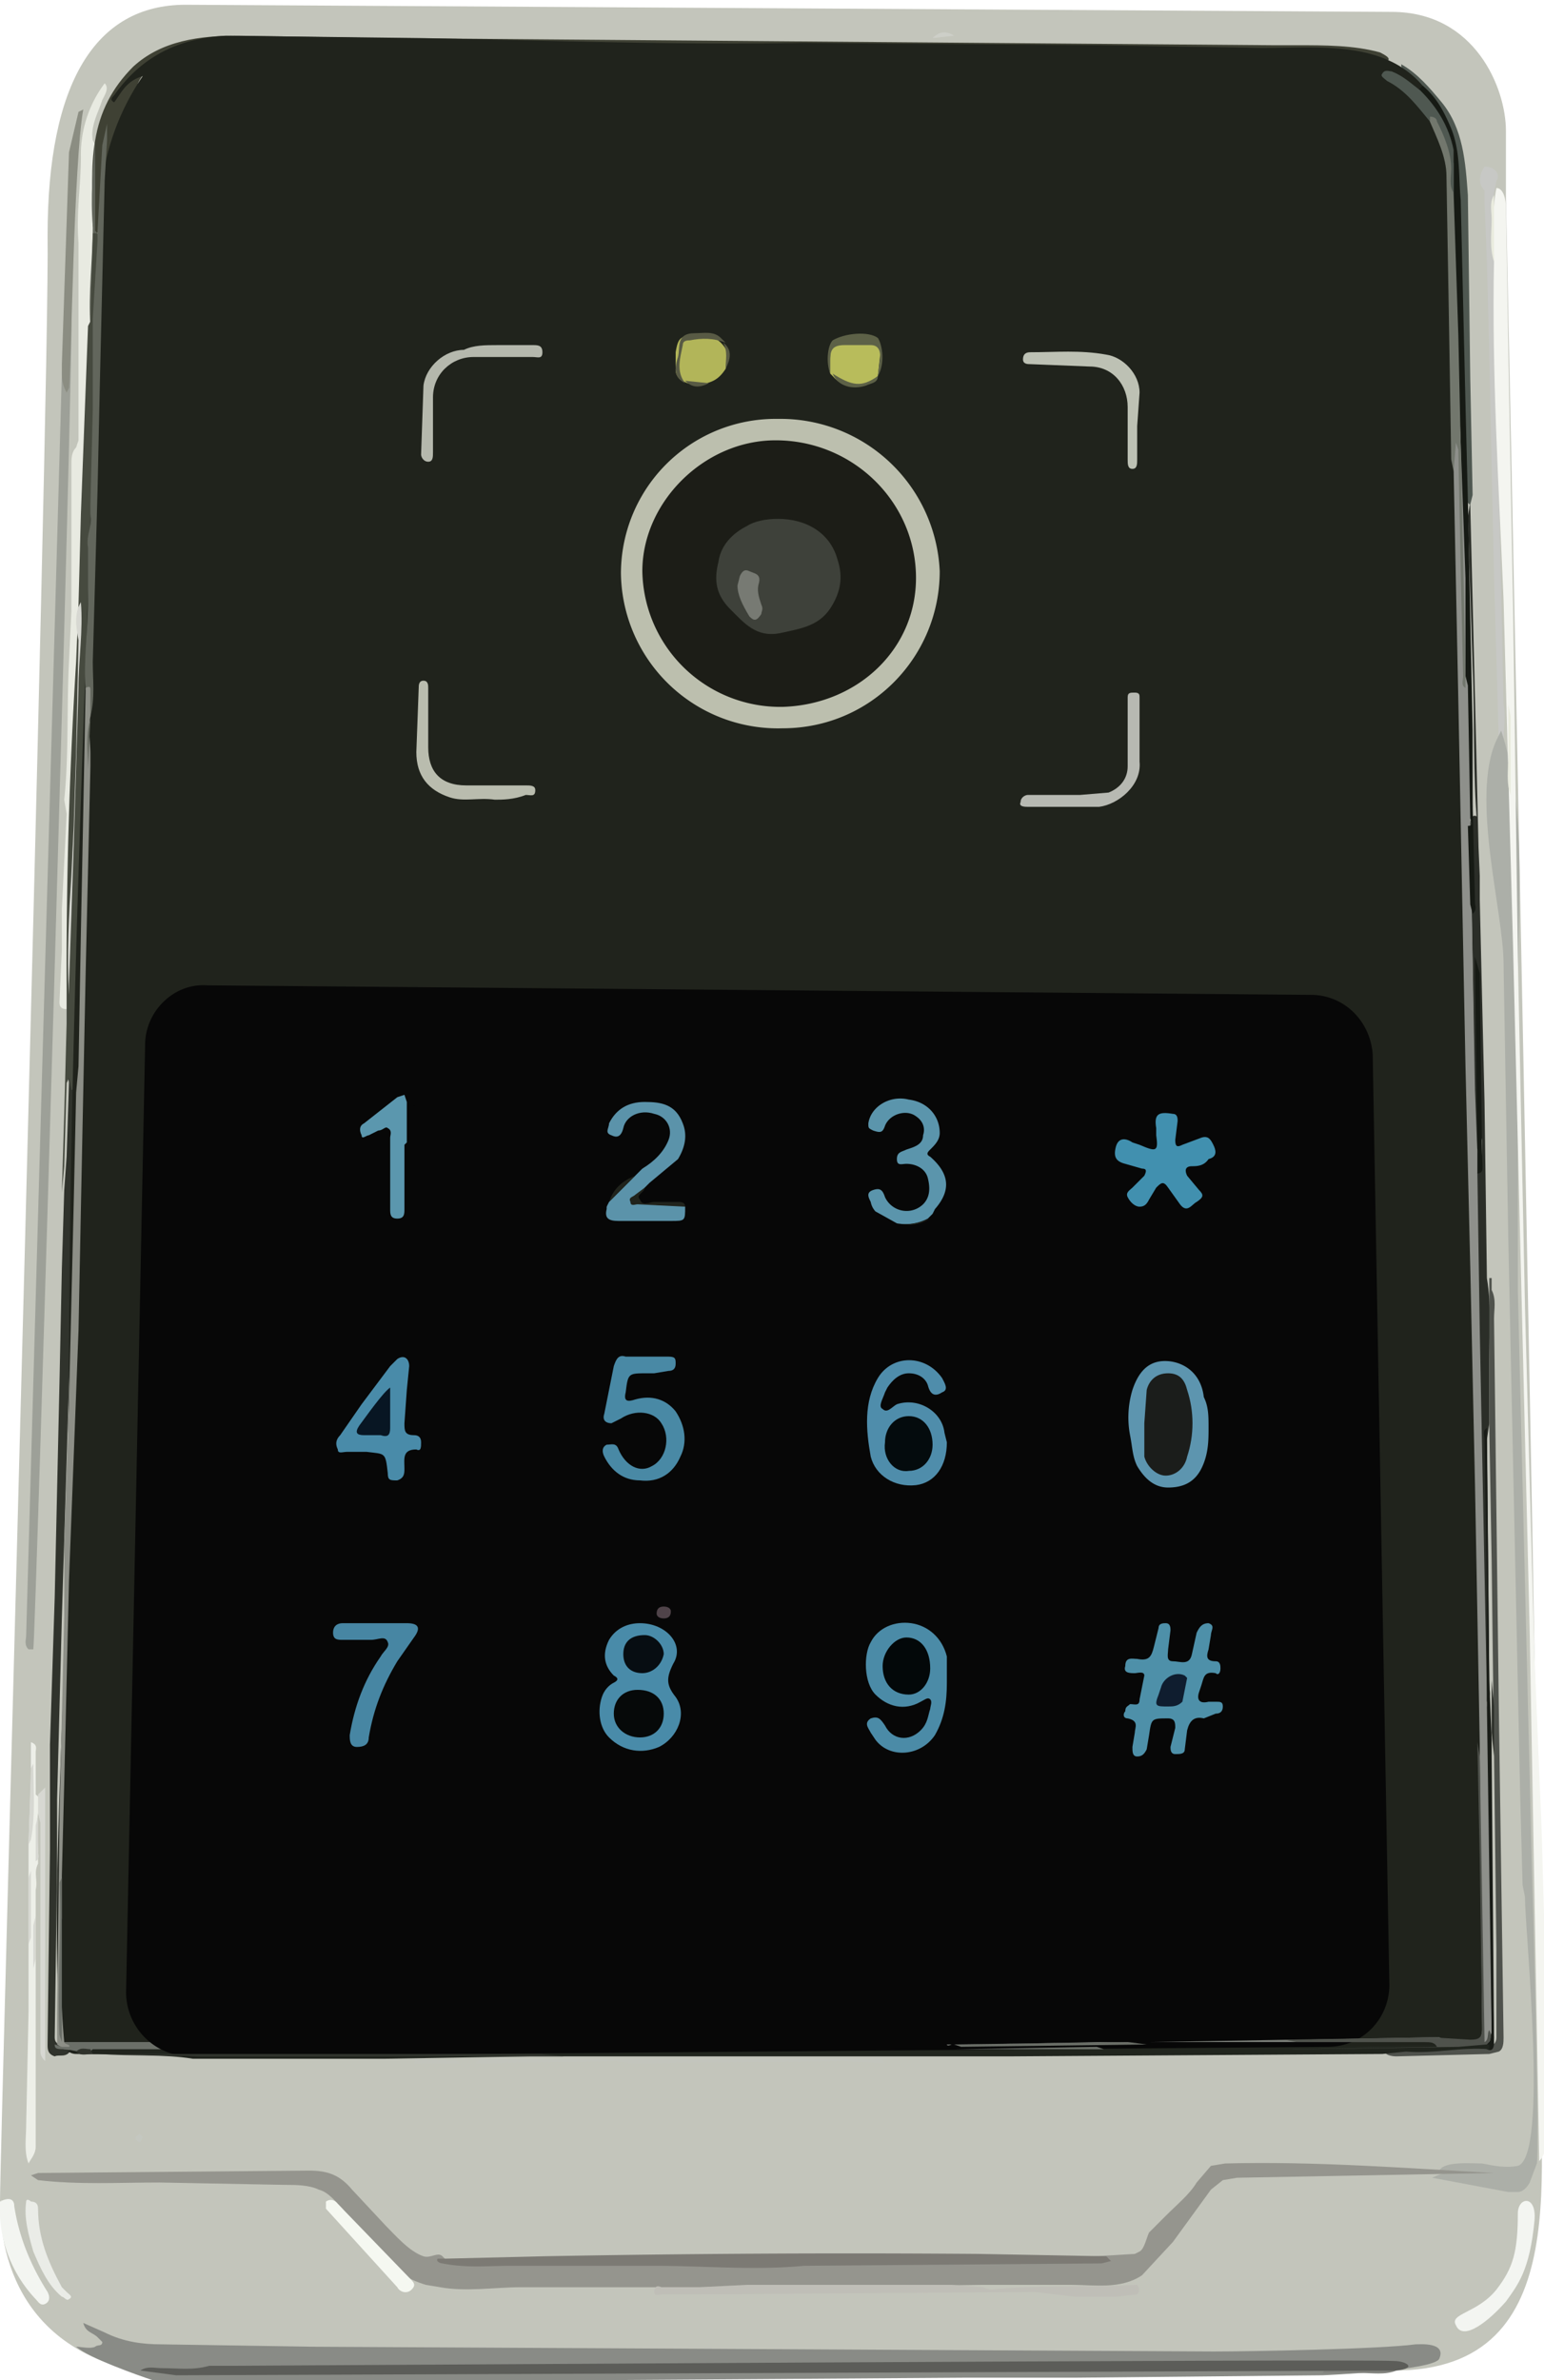 <svg xmlns="http://www.w3.org/2000/svg" id="图层_1" viewBox="0 0 64.9 100"><style>.st0{fill:#c3c5bb}.st7{fill:#2b2e28}.st8{fill:#4f524c}.st10{fill:#4f5851}.st11{fill:#62665c}.st13{fill:#e9ebde}.st17{fill:#f3f5f1}.st21{fill:#d7d8d2}.st22{fill:#30332c}.st24{fill:#20231c}.st26{fill:#161a14}.st33{fill:#6b6f68}.st34{fill:#070707}.st50{fill:#5d6147}.st51{fill:#585a44}.st52{fill:#c3c5bd}.st54{fill:#498ba9}</style><path d="M63.3 8.3V5.5c0-1.8-1.3-5-4.8-5L7.8.2C4 .2 2 3.5 2 9.9c.1 6.4-2 80.3-2 82.6 0 2.3.9 7.2 8.1 7.4 7.2.1 42.7-.3 50.5-.3s6-8.8 6.1-14.4-1.4-76.9-1.4-76.9z" class="st0"/><path fill="#c7c8c5" d="M62.8 8.1V11l.1 3.7.1 5.4.1 4.8.1 4.7c.1.5 0 1 0 1.6l-.1-.1v-1.3 1.1c0 .1.1.3-.1.3l-.2-7-.2-9.3-.1-3.9-.1-2.5V8c-.3-.3-.2-.7 0-1 .4 0 .7.3.5.6l-.1.5z"/><path fill="#acafa8" d="M62.9 31.1l.2-.4c1.1 3.3.7 7.5.7 10.9v12.6l.6 24.6c.1 3.2.3 11.4.2 12.1l-.3.8c-.1.2-.3.4-.5.4h-.4l-3.2-.6c.4-.2.8-.3 1.2-.1l-.9-.2c.2-.4 1.3-.3 1.8-.3.5.1 1 .2 1.5.1 1.3-.4.3-9.8.3-11.3l-.1-.5-.1-3.7-.5-23.4-.2-11.6c0-2.2-1.4-7-.3-9.4z"/><path fill="#f4f5f0" d="M64.9 89.4v-9l-.1-3.5-.3-7.3-.4-14.7-.3-14.7-.2-14.7-.2-10.8v-.1l-.1-5.9c0-.3-.1-.8-.4-.8-.2 1-.1 2-.1 3-.1 4.8.2 9.5.4 14.3l.4 14.6.7 28.8.4 22.2c.3-.3.3-.8.3-1.2l-.1-.2z"/><path fill="#9da098" d="M1.4 69.3h-.2c-.2-.2-.1-.4-.1-.6l1.5-53c0-.2.2-2.2.4-2.3.1 1-1.5 55.3-1.6 55.9z"/><path fill="#e8eae1" d="M2.8 42.4c-.3 0-.3-.2-.3-.3l.1-2.2v-1.7l.2-4-.1-.6c.2-1.9.1-3.9.2-5.8l.1-2.1v-6.2c0-.2 0-.5.2-.7l.1-.3v-5.6-2.7c-.1-1.3.1-2.4.1-3.6a5 5 0 0 1 1-3.1c.2.2 0 .5-.1.7-.2.6-.5 1.1-.4 1.7.2.3.2.6.1.9v.8l-.1 4v2l-.2 5.5-.1 2.7c-.1 1.1.1 2.3-.1 3.4-.2.5-.1 1.1-.1 1.6l-.1 2.6-.1 5.3L3 39v2.8c0 .2 0 .4-.2.6z"/><path fill="#3f4134" d="M4 5.9c.2-1.2.7-2.2 1.6-3.1C6.8 1.7 8.4 1.5 10 1.5l6.2.1 12.4.1 24.9.2h1c1.2 0 2.4 0 3.5.3.2.1.6.3.2.4-.2.1-.8-.2-1-.3-.9-.2-1.8-.2-2.7-.2L41.6 2l-24.5-.3-7.3-.1c-1.1 0-1.9 0-2.8.7-.4.3-1 .7-1.2 1.2l-.1.5c-.6.9-1 1.9-1.2 2.9l-.2 1.6c0 .1 0 1.4-.3 1.3l-.1-.3c0-1.2-.1-2.5.1-3.6z"/><path d="M61.8 21.2l.2 8.1.4 17 .1 7.4c.2 1.2.1 2.4.1 3.5v2.6l-.1.7.1 10.3c0 .2.1.5-.1.7-.2 0-.2-.2-.2-.3v-.4l-.1-7.4-.2-10.3v-3.2l.1-.7c.2-.4.2-.8.2-1.2l-.1-7.2-.1-.5.1.5.1 7-.1.5c-.2 0-.2-.2-.2-.3v-.4l-.1-7.1-.1-5.3c0-.3-.1-.6.1-.9.2-.1.2.1.2.2l.1 2.3V38l-.1-3.3c-.2-2.2-.1-4.4-.2-6.7l-.2-6.3.1-.6c-.1.1 0 .1 0 .1z" class="st7"/><path d="M62.6 59.9v-5.6-.6h.1v.5c.2.4.1.8.1 1.2l.2 16.3.2 13.9c0 .2 0 .5-.2.6l-.4.1-3.9.1c-.4 0-.7-.2-.2-.3l1.4-.1h1.7c.4 0 1.3.2 1.3-.4v-3.7l-.2-16.3-.1-5.7z" class="st8"/><path fill="#8b8d82" d="M2.9 16.3l-.1.2c-.2-.4-.2-.5-.2-1.2l.3-8.9.4-1.7.2-.1c-.4 2.2-.5 10.8-.6 11.7z"/><path d="M61.8 21.2c-.2-.1-.2-.3-.2-.4l-.2-6.5v-1.9l-.2-5.5c0-1.1-.5-2.2-1.3-3l-.8-.8-.2-.3v-.1c.7.4 1.2 1 1.7 1.6.9 1.1 1 2.5 1.1 3.9l.1 7.7.1 4.9-.1.4z" class="st10"/><path d="M4 5.9v3.8c.2.2.1.4.1.6L4 13.2c0 .2.1.4-.2.5-.1-1.4.1-2.8.1-4.2-.1-1.2 0-2.4.1-3.6z" class="st11"/><path fill="#cdcfc8" d="M40.1 1.5l-.9.1c.3-.3.6-.3.9-.1z"/><path d="M63.5 33.2v.2c-.2-.5-.1-1.1-.1-1.6v-.6-1.6l.1.5v3.1zM62.8 11c-.2-.6-.1-1.2-.1-1.8 0-.3-.1-.7.1-1V11z" class="st13"/><path fill="#898b86" d="M3.2 98.6c.2 0 .6.1.8 0 .1-.1.3 0 .3-.2l-.2-.2c-.2-.2-.5-.2-.6-.6l.9.4c.8.4 1.6.5 2.4.5l6.4.1 37.8.2c1.6 0 7-.1 8.5-.3.2 0 1.3-.1 1 .6-.2.5-4.9.7-4.9.7l-10.3.1h-4.6l-14.9.1-14.7.1c-1.6 0-3.1.1-4.7-.1-.6-.2-2.6-.9-3.2-1.4z"/><path fill="#80817c" d="M55.6 99.7s-.1 0 0 0c.1-.2.2-.2.3-.2h2.6l.2.1c-.5.2-1 .1-1.6.1h-1.5z"/><path fill="#95958e" d="M49.3 94.2L48 95.6c-.9.6-2 .4-3 .4h-3.7l-7.3.1H21.9c-1.1 0-2.3.2-3.4 0l-.6-.1c-1.7-.5-2.5-1.9-3.5-3.2-.3-.3-.6-.7-1-.8-.4-.2-1-.2-1.4-.2l-5.3-.1c-1.7 0-3.4.1-5.1-.1l-.3-.2.3-.1 11.4-.1c.8 0 1.3.2 1.8.8l1.4 1.5c.4.4 1 1.1 1.6 1.3.3.1.6-.2.8 0l.3.3.2-.1h14.5c4.7.1 9.4 0 14.1-.3l.2-.1c.2-.1.3-.6.4-.8l.7-.7c.5-.5 1-.9 1.3-1.4l.6-.7.6-.1c3.8-.1 7.6.2 11.3.4l-10.8.2-.6.1-.5.4-1.6 2.2z"/><path d="M0 92.5c.1 0 .1-.1 0 0 .4-.2.6-.1.6.2.2 1.3.7 2.5 1.4 3.6.1.2.1.4-.1.5-.2.1-.3-.1-.4-.2A5.5 5.5 0 0 1 0 92.5z" class="st17"/><path fill="#f5f8f1" d="M14.2 92.6l3 3.1c.2.2.3.3.1.5-.2.2-.5.1-.6-.1l-3-3.3v-.3c.3-.2.5.1.5.1z"/><path fill="#eaece7" d="M1.3 92.5c.2 0 .3.1.3.3 0 1.2.4 2.2 1 3.3l.2.2c.1.1.3.2.1.3-.1.1-.2-.1-.3-.1-.6-.5-.9-1.2-1.2-1.9-.2-.7-.4-1.4-.3-2.1 0-.1.1-.1.2 0z"/><path fill="#edefe8" d="M1.6 76.2c-.1.6 0 1.1 0 1.6v.5c-.2.4 0 .7-.1 1.1v1.2 5.1 4.5c0 .3-.2.5-.3.7-.2-.5-.1-1.1-.1-1.6l.1-4.8v-2.7-2.3-.9-1.1l.1-2.8v-.5-1c.3.1.2.3.2.4V75.4c.3.2.3.5.1.8z"/><path d="M1.4 74.1c0 1.1.1 2.1-.1 3.2l-.1.2.1-3.2.1-.2zM1.3 78.6v2.8l-.1.3v-2.8l.1-.3z" class="st21"/><path d="M1.1 75.9c0-.6-.1-1.1.1-1.7-.1.6.1 1.2-.1 1.7z" class="st0"/><path d="M2.3 86.4c-.3-.1-.3-.3-.3-.5l.1-8.2v-4.4l.2-6.2.2-9 .1-4.8.1-3.3.1-1.4.1-3.1c0-.1-.1-.3.1-.3s.2.2.2.3v.3l-.1 3.9-.1 5.1-.1 3.3-.2 6.6-.1 3.3-.2 7.6v3l-.1 7c0 .2.1.3.3.3l.4.2c-.2.4-.5.2-.7.3z" class="st22"/><path fill="#464a3f" d="M3 45.8l-.1-.5-.1.2-.1 3.5-.1 1.1.1-3.3.1-3.8v-.5-.6-.3a208.3 208.3 0 0 1 .4-13.8l.1-2.4.1-3.8.3-7.9.1-.2.1-3.7h.2l.1.4-.2 6-.1 5.5-.1 3.3-.1 4.1-.1 4.5-.1 4.3-.1 5.2v2.4c-.1 0-.1.2-.4.3z"/><path d="M3.4 25.3c.1 1.2-.1 2.4-.1 3.6l-.2 6.6-.2 5.9v.4c-.1-1.7 0-3.4.1-5l.1-2.1.1-3.1.1-4.7c-.1-.5-.2-1.1.1-1.6z" class="st21"/><path d="M62.1 59.2c-.6-16.2-.7-32.5-1-48.7-.1-3.1-.2-5.7-1.3-6.9C58 1.5 54.9 2.1 52.4 2l-6.2-.1-12.4-.1c-5.4.1-10.7-.1-16.1-.2l-8.2-.1C7.6 1.6 6 2.3 4.8 4c-.1.1-.2.2 0 .3.3-.4.5-.9 1.2-1.1a10.3 10.3 0 0 0-1.8 5.9c-.4 16.3-1.3 32.8-1.3 49.1L2.7 69c-.1 5.3-.5 10.8-.2 16.1 0 .8.3 1.2.7 1.2 6.9.1 58.3-.2 58.9-.3.6-.1.7-.1.7-.4l-.7-26.4z" class="st24"/><path d="M4.5 5.9l-.1 1.7-.2 8.4-.1 4.6-.2 7.2c0 .8.1 1.5-.1 2.3-.2-.2-.1-.4-.1-.6 0-.2.1-.4-.1-.5-.1-1.3.1-2.5.1-3.8V23c-.1-.5.2-.9.1-1.4v-.4l.1-4v-3.8l.2-3.3v-.4l.2-3.6.2-.9v.7z" class="st11"/><path fill="#8e908b" d="M62.2 73.3L62 62.4l-.2-9.2-.2-8.4-.3-15.3-.2-9.8v-1.1l.1-.2.2.1.1.4.2 8.6.1 1.3.1 5.1-.1.5.1 5.9.1 5.5.1 2.6c.2.3.1.6 0 .9l.1 6.6.3 15.3v.5c.2.1.1.3.1.4l.1 13.3c-.1.2 0 .6-.3.5-.3 0-.1-.4-.1-.6l-.1-11.5v-.5z"/><path d="M61.8 34.4l-.1-5.6-.1-.4v-4.1l-.2-5.6-.3-7.8-.1-2.7c0-.7.1-1.3-.1-2a5 5 0 0 0-1-1.9c-.1-.1-.3-.3-.3-.5l.2-.2c.6.5.9 1.1 1.2 1.8.4 1 .3 2 .4 3l.2 8.6.1 4 .2 9.7v3.1l.1 4.1c0 .2.1.3-.1.5l-.1-.4-.1-3.3c.2 0 .2-.1.1-.3z" class="st26"/><path fill="#191c17" d="M62.7 85.4l-.2-13.7v-5.1l-.1-6.1c0-.2-.1-.4.1-.5l.1 10.6.1 2.5v.7l.1 12c0 .3-.1.4-.3.3l-.1-.2c.3-.1.3-.3.3-.5z"/><path d="M62.1 49.3v-.9l-.1-7.6v-.6l.2.7.1 7.8c0 .3.1.6-.2.6z" class="st26"/><path fill="#21251e" d="M4.2 86.3h-.3c-.1-.1-.2-.2 0-.3l.6-.1h35.7l.6.1 5.6-.1h7.8l.6.1 6.5-.1h1.3v.2c-1.2-.1-2.3.2-3.5.1l-1 .1-15.6.1H22.3l-6.1.1H8.1c-1.2-.2-2.6-.1-3.9-.2z"/><path d="M62.8 73.8l-.1-1v-2.2l.1 1.1v2.1z" class="st7"/><path d="M63.5 82.9v.5c-.2-.1-.5-.3 0-.5zM.6 75.4c0-.5-.1-.9.1-1.4 0 .4.1.9-.1 1.4zM.8 77.9c0 .5.1 1-.1 1.4l.1-1.4zM1 72.8c0 .5.1.9-.1 1.4 0-.4-.1-.9.1-1.4zM.9 75.7c0 .4.1.8-.1 1.2.1-.3-.1-.8.1-1.2zM.7 73.5c0-.4-.1-.7.1-1.1-.1.4.1.8-.1 1.1z" class="st0"/><path fill="#5c5d59" d="M58.6 99.2c.5 0 1 .3.1.4l-51.3.2-1.5-.2c.3-.2.6-.1.9-.1.7 0 1.3.1 2-.1H10c.7 0 47.5-.3 48.6-.2z"/><path fill="#bfbeb7" d="M43.5 96.3l-14.2.1h-1.5c-.1 0-.3.1-.3-.1s.1-.3.3-.2h1.6l2-.1H40l1.3.1.3.1c2.1-.2 4.1-.1 6.2-.2.1.1.1.3 0 .4l-.9.1h-1.7l-1.7-.2z"/><path fill="#7c7a74" d="M18.7 94.9l4.1-.1a691.5 691.5 0 0 1 18.3-.1l5.4.1.2.2-.4.1-12.5.1c-2.1.2-4.2 0-6.3 0h-6c-1 0-1.9.1-2.9-.1-.1 0-.3-.1-.2-.2h.3z"/><path d="M1.6 76.2v-.8l.3-.3v11.5c-.2-.2-.2-.3-.2-.5v-5.4-4.1l-.1-.4zM1.4 82.7v-1.8l.1-.4v1.8l-.1.4z" class="st21"/><path d="M1.5 78.2v-1.5l.1-.4v1.5c0 .1.1.3-.1.4z" class="st21"/><path fill="#8d8f87" d="M3.6 28.9c.2-.1.2 0 .2.1v1.1c-.1.5 0 1.1 0 1.6v.5l-.2 8.7-.2 9.9-.1 5.1-.4 10.5-.2 8.5-.1 3.9v1.8a36.9 36.9 0 0 0 .1 5.2c.1.1.3 0 .3.2s-.2.1-.3.1l-.3-.2v-1.3l.1-8.3.2-8.4v-3l.2-6 .2-8.4.1-4.6.1-1.1.1-5.6.1-5.1.1-5.2z"/><path d="M2.3 85.9l.3.1h.3c.1-.1-.2-.1-.2-.2h12.7c.3-.3.8-.1 1.1-.1H38.7c.4 0 .8 0 1.2.2.1.1.1.1 0 .2h-36c-.2.2-.4.1-.6.1l-.5-.1c-.4 0-.5 0-.5-.2z" class="st33"/><path d="M5.3 83.7l.8-39.8c0-1.4 1.2-2.6 2.6-2.5l46.4.4c1.4 0 2.5 1.1 2.6 2.5l.7 39.1c0 1.4-1.1 2.6-2.6 2.6l-47.9.4a2.7 2.7 0 0 1-2.6-2.7z" class="st34"/><path fill="#bcbfae" d="M32.9 30.6a6.6 6.6 0 0 1-6.8-6.5 6.5 6.5 0 0 1 6.6-6.5 6.7 6.7 0 0 1 6.8 6.4c0 3.6-2.9 6.6-6.6 6.6z"/><path fill="#4e90a9" d="M50.6 72.2c-.4-.1-.6.1-.7.5l-.1.8c0 .2-.2.2-.4.2s-.2-.2-.2-.3l.2-.8c0-.2 0-.4-.3-.4-.7 0-.7 0-.8.7l-.1.6c-.1.2-.2.3-.4.3s-.2-.2-.2-.4l.1-.6c0-.2.2-.5-.3-.6-.2 0-.2-.2-.1-.3 0-.2.1-.2.2-.3.2 0 .4.1.4-.2l.2-1c0-.2-.3-.1-.4-.1-.2 0-.5 0-.4-.3 0-.4.3-.3.5-.3.5.1.6-.1.7-.5l.2-.8c0-.2.2-.2.3-.2.2 0 .2.2.2.3l-.1.8c0 .2-.1.5.2.5.3 0 .7.2.8-.3l.2-.9c.1-.2.2-.4.5-.4.3.1.1.3.1.5l-.1.6c-.1.3-.1.5.3.5.2 0 .2.2.2.3 0 .2-.1.3-.2.2-.5-.1-.5.2-.6.5l-.1.3c-.1.3 0 .5.4.4h.3c.2 0 .3 0 .3.2s-.1.3-.3.3l-.5.2z"/><path fill="#4190af" d="M48.6 47.7v-.3c-.1-.6.1-.7.7-.6.2 0 .2.2.2.3l-.1.8c0 .3.1.3.3.2l.8-.3c.3-.1.4.1.5.3.1.2.2.5-.2.6-.2.3-.5.3-.7.3-.3 0-.3.2-.2.4l.5.6c.2.2.2.3-.1.5-.2.1-.4.5-.7.1l-.5-.7c-.2-.3-.3-.2-.5 0l-.3.5c-.1.2-.2.3-.4.3s-.4-.2-.5-.4c-.1-.2.1-.3.2-.4l.5-.5c.1-.2.1-.3-.1-.3l-.7-.2c-.4-.1-.5-.3-.4-.7.1-.4.4-.4.7-.2l.3.1c.7.3.8.3.7-.4z"/><path fill="#5d95af" d="M50.8 60c0 .5 0 1.1-.3 1.7-.3.6-.8.8-1.4.8-.6 0-1-.4-1.3-.9-.2-.4-.2-.8-.3-1.3a4 4 0 0 1 .1-1.9c.3-.9.8-1.3 1.6-1.2.7.1 1.3.6 1.4 1.5.2.4.2.8.2 1.3z"/><path fill="#5b93aa" d="M27.3 49.7l-.2.2c-.1.2-.5.3-.4.5.1.3.4.1.7.2.5.1 1-.1 1.4.1 0 .6 0 .6-.6.6H26c-.4 0-.6-.1-.5-.5v-.2l1-1.2c.2-.1.2-.4.5-.3.5-.3.9-.7 1.1-1.2.2-.5-.1-1-.6-1.1-.6-.2-1.2.1-1.3.6-.1.4-.3.4-.5.3-.3-.1-.1-.3-.1-.5.3-.6.8-.9 1.5-.9s1.3.1 1.6.9c.2.5.1 1-.2 1.5l-1.2 1z"/><path fill="#5b95ac" d="M37.7 51.4l-.9-.5a.8.8 0 0 1-.2-.4c-.1-.2-.2-.4.1-.5.3-.1.4 0 .5.3a1 1 0 0 0 1.6.3c.3-.3.3-.7.2-1.1-.1-.4-.5-.6-.9-.6-.2 0-.4.1-.4-.2 0-.3.2-.3.4-.4.3-.1.7-.2.7-.6.1-.3 0-.6-.3-.8-.4-.3-1.1-.1-1.3.4-.1.3-.2.3-.5.2-.2-.1-.2-.1-.2-.3.1-.7.9-1.2 1.7-1 .8.1 1.3.7 1.3 1.4 0 .3-.2.5-.4.7-.1.1-.2.2 0 .3.8.7.9 1.4.2 2.2l-.1.2-.2.2a2 2 0 0 1-1.3.2z"/><path fill="#72776d" d="M61.1 8.1l.2 6 .3 14v.8c-.2-.1-.1-.3-.1-.5l-.1-4.4-.1-5.1-.1-.3-.1 1.2-.1-.5-.1-6.1-.1-5.8c0-.8-.4-1.6-.7-2.3v-.3l.3.1c.4.6.6 1.2.7 2v1.2z"/><path fill="#b9bcae" d="M20.8 33.6c-.7-.1-1.3.1-1.9-.1-.9-.3-1.4-.9-1.4-1.9l.1-2.7c0-.1 0-.3.2-.3s.2.2.2.3v2.5c0 1 .5 1.6 1.6 1.6h2.5c.2 0 .4 0 .4.2 0 .3-.2.2-.4.2-.5.2-1 .2-1.3.2z"/><path fill="#b5b8ad" d="M20.9 14.5h1.5c.2 0 .4 0 .4.3s-.2.2-.4.2h-2.5c-.9 0-1.7.7-1.7 1.7V19c0 .2 0 .4-.2.4s-.3-.2-.3-.3l.1-2.9c.1-.8.9-1.5 1.7-1.5.4-.2.9-.2 1.4-.2z"/><path fill="#b7b9b2" d="M47.9 30.8V32c.1 1-.9 1.8-1.7 1.9h-3c-.1 0-.4 0-.3-.2 0-.2.2-.3.3-.3h2.2l1.2-.1c.5-.2.8-.6.8-1.1v-2.5-.4c0-.2.1-.2.3-.2.2 0 .2.1.2.2v1.5z"/><path fill="#5b97ae" d="M17 48.1v2.7c0 .2 0 .4-.3.4s-.3-.2-.3-.4v-3c0-.1.1-.3-.1-.4-.1-.1-.2.1-.4.1l-.4.2c-.1 0-.3.2-.3 0-.1-.2-.1-.4.1-.5l1.4-1.1.3-.1.1.3V48l-.1.1z"/><path fill="#bdc1b4" d="M47.8 17.9v1.4c0 .2 0 .4-.2.4s-.2-.2-.2-.4v-2.2c0-.9-.6-1.7-1.6-1.7l-2.5-.1c-.1 0-.3 0-.3-.2s.1-.3.3-.3c1.1 0 2.1-.1 3.2.1.7.1 1.4.8 1.4 1.6l-.1 1.4z"/><path fill="#787c76" d="M39.8 85.9h.8l7.2-.1h.5l5.9-.1h.5l5.4-.1h.4l.2.1-.2.1H46.2l-5.3.1H40c-.2.1-.2 0-.2 0z"/><path fill="#b2b559" d="M30.5 15.5c-.2.3-.4.5-.8.6-.3.1-.7.1-1-.1a.5.5 0 0 1-.3-.5v-.7c.1-.6.2-.7.8-.7.4 0 .8 0 1.1.3.4.4.3.7.2 1.1z"/><path fill="#b8bc5b" d="M36.9 15.8s-.1 0 0 0c-.6.6-1.4.6-1.9 0l-.1-.1c-.1-.3 0-.6 0-.8 0-.3.3-.5.5-.5h1.2c.3 0 .5.2.4.5l-.1.9z"/><path d="M54.2 86.1l6.2-.1c-.1-.2-.3-.2-.5-.2h-5.4l-.5-.1 6.2-.1 1.6.1c.4 0 .5-.1.5-.5l-.1-7.1-.1-4.9.1.6.2 11.9v.1c.2-.1.1-.4.2-.5.1.2.1.4-.1.6l-1.2.1-6.8.1h-.3z" class="st8"/><path d="M61.1 8.1c-.2-.3-.1-.7-.1-1 0-.7-.3-1.4-.6-2 0-.1-.1-.2-.3-.2v.2c-.5-.6-1-1.3-1.8-1.7-.1-.1-.3-.2-.2-.3.1-.2.3-.1.4-.1.5.2.8.5 1.2.8.7.7 1.2 1.5 1.4 2.5v1.8z" class="st10"/><path d="M17.4 46.2l.1.9v3.4l.1.5c.1.2 0 .2-.2.3a39.3 39.3 0 0 1 0-5.1c-.1 0-.1 0 0 0z" class="st34"/><path d="M36.9 15.8l.1-.8c0-.3-.1-.5-.4-.5h-1.1c-.5 0-.6.2-.6.6v.6c-.2-.5-.1-1.2.1-1.4.5-.3 1.5-.4 1.9-.1.2.3.3 1.1 0 1.6z" class="st50"/><path d="M30.5 14.4c-.5-.2-1-.2-1.5-.1-.1 0-.3 0-.3.2-.1.5-.3 1.1.1 1.6-.4-.2-.5-.5-.3-1.1.1-.4-.1-1 .7-1 .4 0 .8-.1 1.1.2l.2.2z" class="st51"/><path d="M27.1 49l-.4.4-1.1 1.1-.1.2c-.2.1-.1.5-.3.4-.3-.1.1-.3.1-.5.1-.5.5-.6.8-1l.8-.8c.1-.1.3-.2.4-.1l-.2.3z" class="st34"/><path d="M48.2 85.9l-7.8.1-.3-.1 7.3-.1.8.1c0-.1 0 0 0 0zM2.6 85.8l-.1-.3c-.1-2.1.1-4.3 0-6.4l.1-.2V85.8z" class="st33"/><path d="M35 15.7c.8.5 1.2.6 1.9.1 0 .3-.3.3-.5.4-.6.2-1.2 0-1.4-.5z" class="st50"/><path d="M3.7 32.3c0-.7-.1-1.4.1-2.1l-.1 2.1z" class="st11"/><path d="M30.5 15.5c0-.4.1-.7-.1-1.1.4.3.3.7.1 1.1zM28.8 16l1 .1c-.4.2-.7.2-1-.1z" class="st51"/><path d="M35.5 86.6l-9 .1-.6-.1-5.9.1c.1-.3.3-.2.4-.2h16.3c.2 0 .3-.1.5.2l-1.7-.1z" class="st52"/><path d="M4.2 86.3h18.5l1 .1H8.3l-4.1-.1z" class="st22"/><path d="M19.3 86.7h-1.9l.1-.2 1.8.1c-.1 0 0 .1 0 .1z" class="st52"/><path fill="#c4c7c0" d="M6 89.8l-.1.2a.2.2 0 0 1-.2-.2l.1-.1c.1-.1.1 0 .2.1z"/><path d="M3.2 86.2c.2-.2.4-.1.6-.1l.1.2c-.3 0-.5.1-.7-.1z" class="st22"/><path d="M40.2 86.1l5.9-.1.3.1h-6-.2z" class="st33"/><path d="M26.9 68.2c1.1 0 1.9.9 1.4 1.7-.3.6-.3.9.1 1.4.5.7.1 1.7-.7 2.1-.7.3-1.5.2-2.1-.4-.4-.4-.5-1.1-.3-1.7.1-.3.3-.5.5-.6.2-.1.2-.2 0-.3-.4-.4-.5-.9-.2-1.5.3-.5.8-.7 1.3-.7z" class="st54"/><path fill="#4b8ba7" d="M39.8 70.7c0 .8-.1 1.5-.5 2.2-.6.9-1.9 1-2.5.2l-.2-.3c-.1-.2-.3-.4 0-.6.3-.1.4 0 .6.3.3.6 1 .7 1.5.2.3-.3.3-.6.4-.9 0-.1.1-.3 0-.4-.1-.1-.2 0-.4.1-.7.4-1.4.2-1.9-.3s-.5-1.7-.2-2.2c.3-.6 1-.9 1.7-.8.7.1 1.3.6 1.5 1.4v1.1z"/><path fill="#4f8dab" d="M39.8 60.6c0 1-.5 1.7-1.3 1.8-.9.1-1.7-.4-1.9-1.2-.2-1.1-.3-2.3.3-3.3s2-1 2.7 0c.1.2.3.5 0 .6-.3.2-.5.1-.6-.3-.1-.3-.4-.5-.8-.5s-.7.3-.9.6l-.1.2c-.1.3-.3.6-.1.7.2.2.4-.1.6-.2.9-.3 1.9.3 2 1.2l.1.4z"/><path fill="#4989a5" d="M27.5 57.7h-.3c-.8 0-.8 0-.9.8-.1.4.1.4.4.3.7-.2 1.3 0 1.7.5.4.6.5 1.3.2 1.9-.3.7-.9 1.1-1.7 1-.7 0-1.2-.4-1.5-1-.1-.2-.1-.4.1-.5.2 0 .4-.1.5.2.3.7.9 1 1.4.7.6-.3.8-1.2.4-1.8-.3-.5-1.1-.6-1.7-.2l-.4.2c-.2 0-.4-.1-.3-.4l.4-2c.1-.3.2-.5.5-.4h1.8c.3 0 .3.1.3.3 0 .2-.1.3-.3.3l-.6.1z"/><path d="M17.1 58.4l-.1 1.4c0 .3 0 .5.4.5.2 0 .3.1.3.3 0 .2 0 .4-.2.3-.6 0-.5.4-.5.8 0 .2 0 .4-.3.5-.3 0-.4 0-.4-.3-.1-.9-.1-.8-.9-.9h-.8c-.2 0-.4.1-.4-.1-.1-.2-.1-.4.1-.6l.9-1.3 1.2-1.6.3-.3c.3-.2.5 0 .5.3l-.1 1z" class="st54"/><path fill="#4786a3" d="M15.9 68.2h1.2c.5 0 .6.2.3.6l-.7 1c-.6 1-1 2-1.2 3.2 0 .3-.2.4-.5.4s-.3-.3-.3-.5c.2-1.2.6-2.3 1.3-3.3.1-.2.4-.4.3-.6-.1-.3-.4-.1-.7-.1h-1.2c-.2 0-.4 0-.4-.3s.2-.4.4-.4h1.5z"/><path d="M28.8 50.7l-2-.1c-.1 0-.3.1-.3-.1-.1-.2.1-.2.2-.3l.4-.3c0 .2-.4.3-.2.5.1.3.4.1.6.1h1c.1 0 .3 0 .3.2z" class="st24"/><path fill="#4f4349" d="M27.9 67.5c.2 0 .3.1.3.2 0 .2-.1.3-.3.3-.2 0-.3-.1-.3-.2 0-.2.1-.3.3-.3z"/><path d="M37.7 51.4c.5.1.9 0 1.4-.2-.5.3-.9.3-1.4.2z" class="st24"/><path fill="#1c1d17" d="M38.5 24.1c.1 3.1-2.4 5.5-5.6 5.6A5.8 5.8 0 0 1 27 24c0-2.9 2.6-5.5 5.6-5.5 3.2 0 5.8 2.5 5.9 5.6z"/><path fill="#0f1d2f" d="M49.1 71.7c-.5 0-.6 0-.4-.5l.1-.3c.1-.4.6-.7 1-.5l.1.1-.2 1c-.2.2-.4.2-.6.2z"/><path fill="#1b1d1b" d="M48.1 59.8l.1-1.4c.1-.4.4-.7.9-.7s.7.3.8.7c.3.9.3 1.9 0 2.8-.1.5-.5.8-.9.8s-.8-.4-.9-.8v-1.4z"/><path d="M25.6 50.5c.2-.6.6-.9 1.1-1.1l-1.1 1.1z" class="st24"/><path fill="#060909" d="M27.9 72c0 .6-.4 1-1 1s-1.1-.4-1.1-1 .4-1 1-1c.7 0 1.1.4 1.1 1z"/><path fill="#070d12" d="M27 70.3c-.5 0-.8-.3-.8-.8s.3-.8.9-.8c.4 0 .8.4.8.8-.1.5-.5.8-.9.8z"/><path fill="#030809" d="M37.1 70c0-.6.5-1.2 1-1.2.6 0 1 .5 1 1.3 0 .6-.4 1.1-.9 1.1-.7 0-1.1-.5-1.1-1.2z"/><path fill="#040b0d" d="M37.2 60.6c0-.6.4-1.1 1-1.1s1 .5 1 1.2c0 .6-.4 1.1-1 1.1-.6.1-1.1-.5-1-1.2z"/><path fill="#081623" d="M16.4 58.3V60c0 .3-.1.4-.4.3h-.7c-.3 0-.4-.1-.2-.4.3-.4 1-1.4 1.3-1.6z"/><path fill="#3e413a" d="M32.7 21.8c1.2 0 2.2.6 2.5 1.7.2.6.2 1.2-.2 1.9-.5.9-1.3 1-2.2 1.2-1 .2-1.5-.4-2.1-1-.6-.6-.7-1.2-.5-2 .1-.7.6-1.2 1.2-1.5.3-.2.8-.3 1.3-.3z"/><path fill="#777a73" d="M31 24.6l.1-.4c.1-.2.2-.3.4-.2.2.1.5.1.4.5-.1.3 0 .6.1.9.1.2 0 .3 0 .4-.2.3-.3.3-.5.1-.3-.5-.5-.9-.5-1.3z"/><path d="M63.8 93c0-.7.8-.8.7.3-.2 2.1-.7 2.7-1.2 3.4-.7.8-1.8 1.7-2.1 1-.3-.5.9-.5 1.7-1.5.7-.9.9-1.6.9-3.2z" class="st17"/></svg>